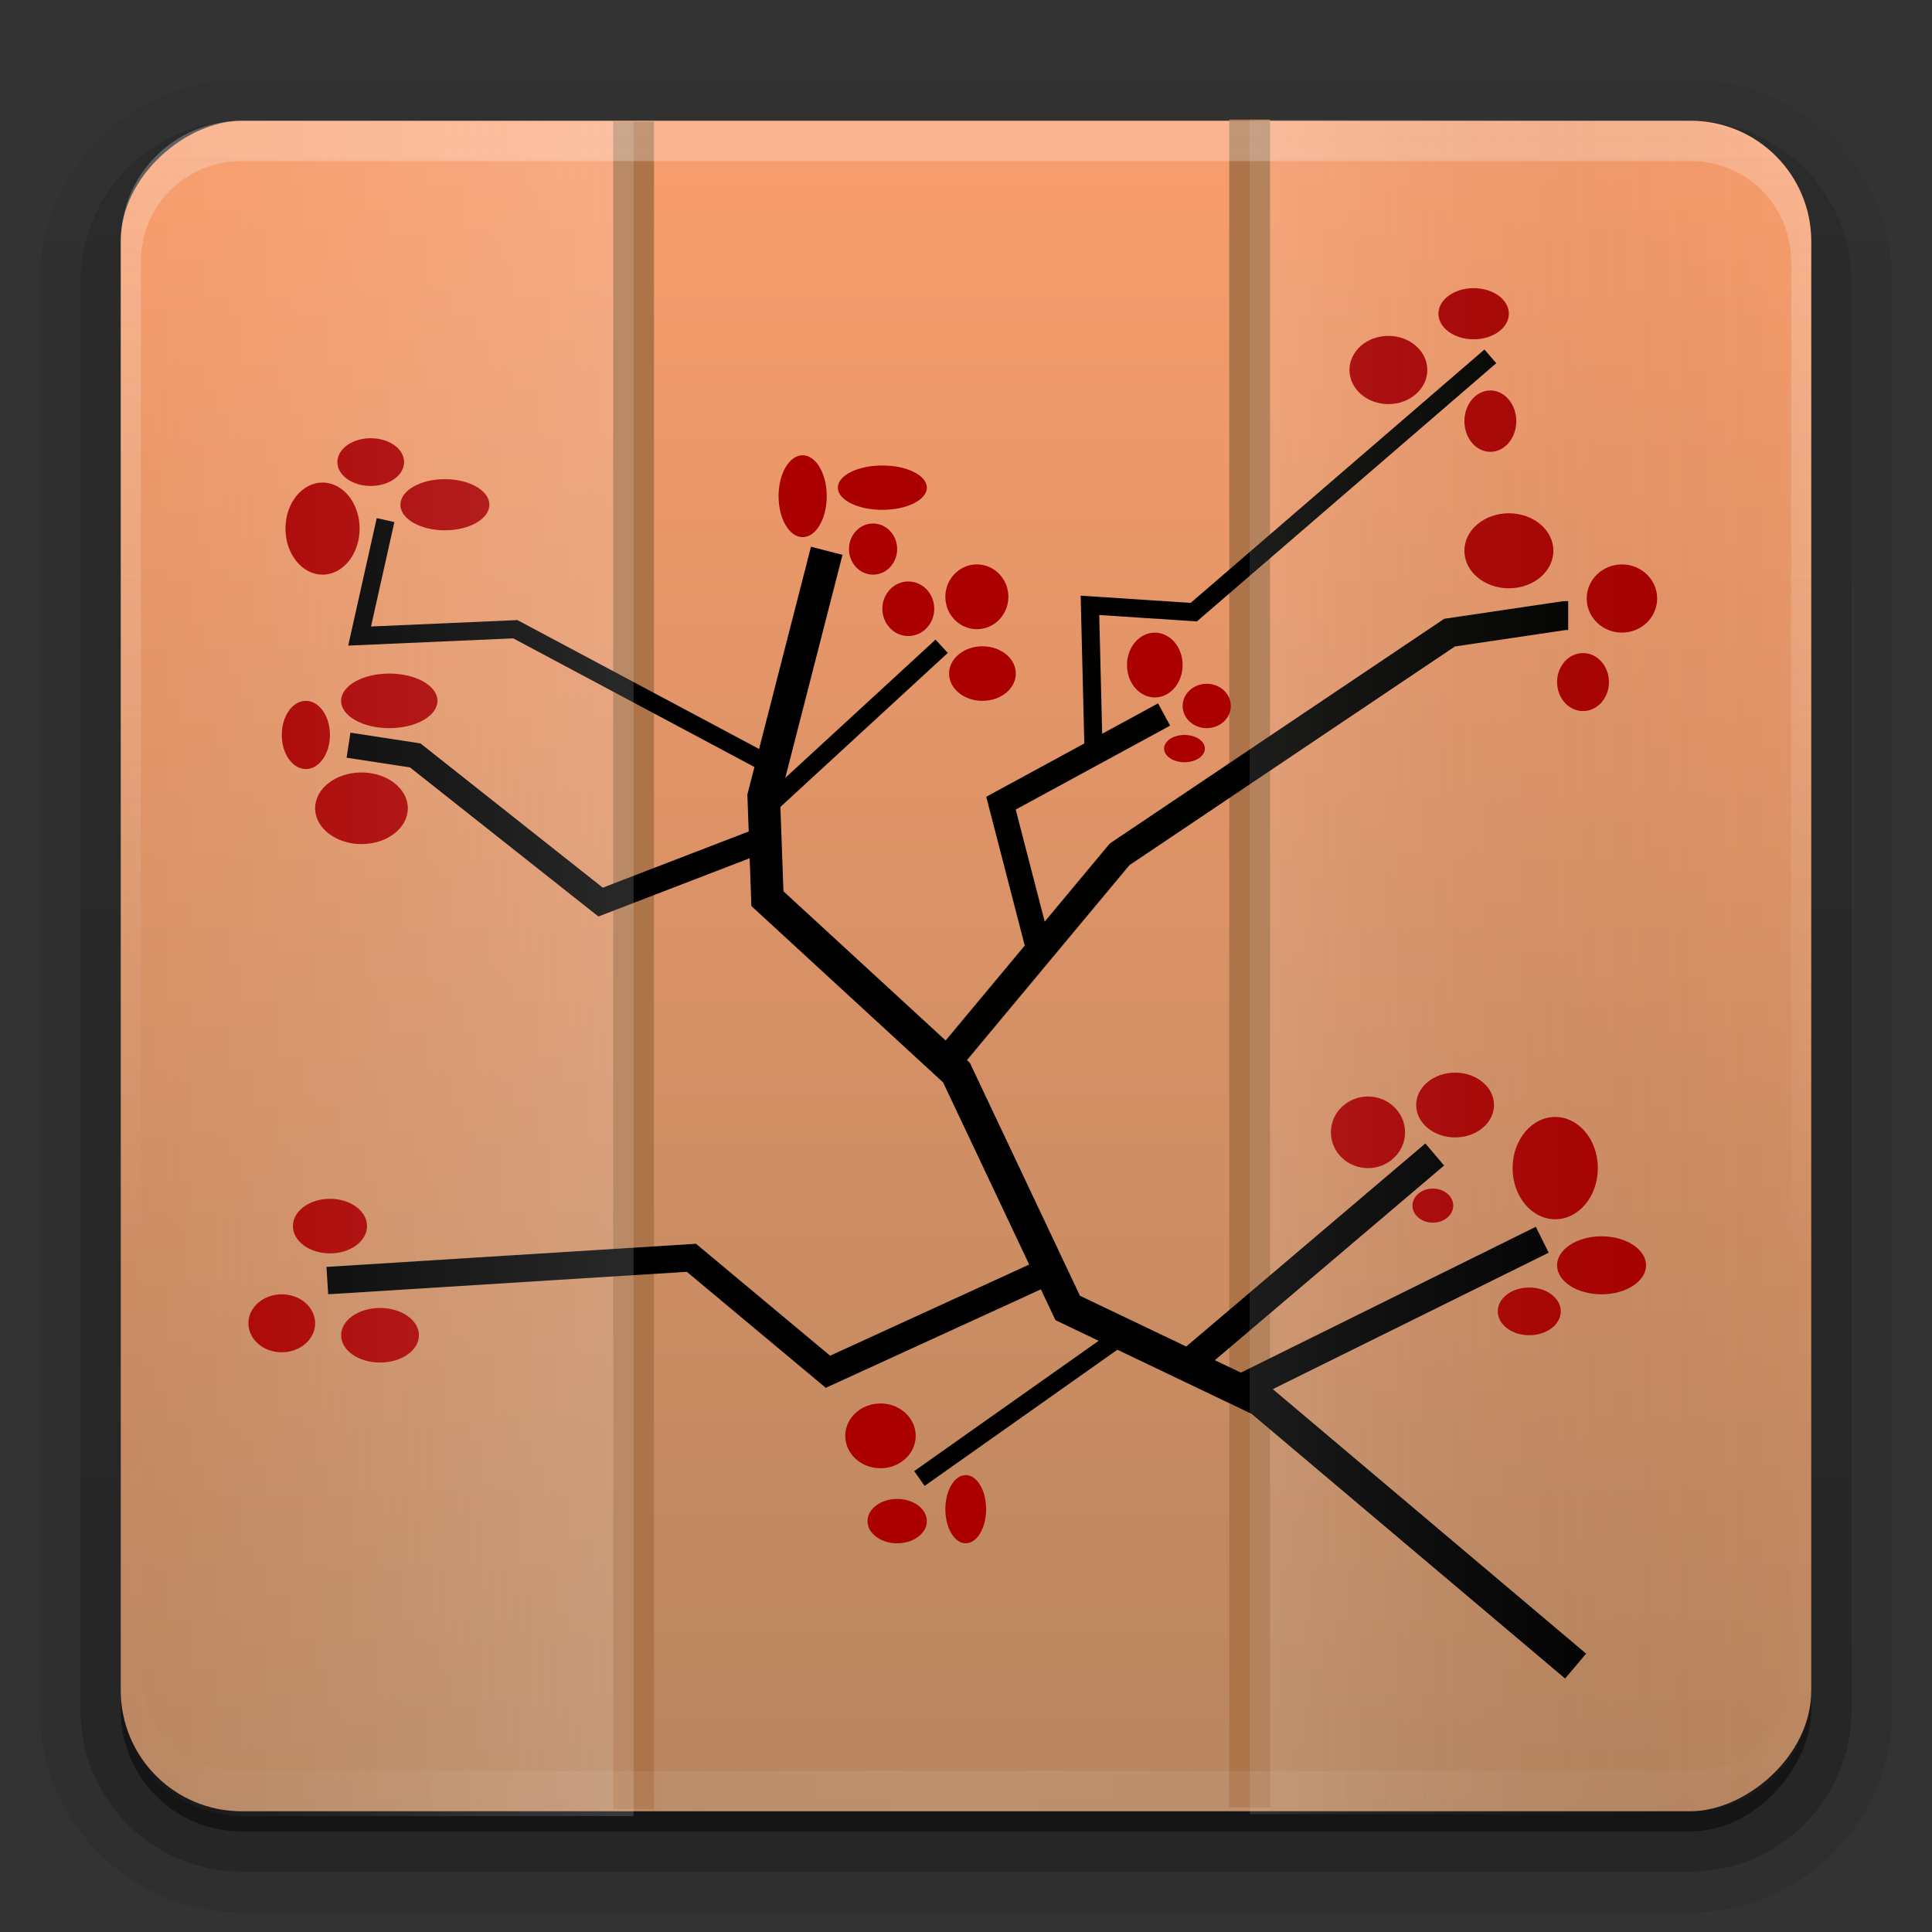 <svg height="96" width="96" xmlns="http://www.w3.org/2000/svg" xmlns:xlink="http://www.w3.org/1999/xlink"><rect width="100%" height="100%" fill="#333333" stroke="none"/><linearGradient id="a"><stop offset="0" stop-color="#fefefe"/><stop offset="1" stop-color="#fefefe" stop-opacity="0"/></linearGradient><linearGradient id="b" gradientUnits="userSpaceOnUse" x1="36.357" x2="36.357" xlink:href="#a" y1="6" y2="63.893"/><radialGradient id="c" cx="48" cy="90.172" gradientTransform="matrix(1.157 0 0 .996 -7.551 .197)" gradientUnits="userSpaceOnUse" r="42" xlink:href="#a"/><linearGradient id="d" gradientTransform="matrix(1.006 0 0 .994 100 0)" gradientUnits="userSpaceOnUse" x1="45.448" x2="45.448" y1="92.54" y2="7.017"><stop offset="0"/><stop offset="1" stop-opacity=".588"/></linearGradient><linearGradient id="e" gradientTransform="matrix(1.024 0 0 1.012 -1.143 -98.071)" gradientUnits="userSpaceOnUse" x1="32.251" x2="32.251" xlink:href="#d" y1="6.132" y2="90.239"/><linearGradient id="f" gradientTransform="translate(0 -97)" gradientUnits="userSpaceOnUse" x1="32.251" x2="32.251" xlink:href="#d" y1="6.132" y2="90.239"/><linearGradient id="g" gradientUnits="userSpaceOnUse" x1="-90" x2="-6" y1="48" y2="48"><stop offset="0" stop-color="#b7855f"/><stop offset="1" stop-color="#f99d6c"/></linearGradient><linearGradient id="h" gradientUnits="userSpaceOnUse" x1="62.094" x2="89.925" y1="48.044" y2="48.044"><stop offset="0" stop-color="#f3f3f3"/><stop offset="1" stop-opacity="0"/></linearGradient><linearGradient id="i" gradientUnits="userSpaceOnUse" x1="30.093" x2="6.059" xlink:href="#a" y1="47.531" y2="47.531"/><path d="m12-95.031c-5.511 0-10.031 4.52-10.031 10.031v71c0 5.511 4.52 10.031 10.031 10.031h72c5.511 0 10.031-4.52 10.031-10.031v-71c0-5.511-4.52-10.031-10.031-10.031z" fill="url(#e)" opacity=".08" transform="scale(1 -1)"/><path d="m12-94.031c-4.972 0-9.031 4.06-9.031 9.031v71c0 4.972 4.06 9.031 9.031 9.031h72c4.972 0 9.031-4.06 9.031-9.031v-71c0-4.972-4.06-9.031-9.031-9.031z" fill="url(#e)" opacity=".1" transform="scale(1 -1)"/><path d="m12-93c-4.409 0-8 3.591-8 8v71c0 4.409 3.591 8 8 8h72c4.409 0 8-3.591 8-8v-71c0-4.409-3.591-8-8-8z" fill="url(#e)" opacity=".2" transform="scale(1 -1)"/><rect fill="url(#e)" height="85" opacity=".3" rx="7" transform="scale(1 -1)" width="86" x="5" y="-92"/><rect fill="url(#f)" height="84" opacity=".45" rx="6" transform="scale(1 -1)" width="84" x="6" y="-91"/><rect fill="url(#g)" height="84" rx="6" transform="rotate(-90)" width="84" x="-90" y="6"/><path d="m31.483 6.039 0 83.863" fill="none" stroke="#ad744a" stroke-width="2.025"/><path d="m62.094 5.942 0 83.863" fill="none" stroke="#ad744a" stroke-width="2.025"/><path d="m12 6c-3.324 0-6 2.676-6 6v2 68 2c0 .335.041.651.094.969.049.296.097.597.188.875.01.03.021.064.031.094.099.288.235.547.375.812.145.274.316.536.5.781s.374.473.594.688c.44.428.943.815 1.5 1.094.279.14.573.247.875.344-.256-.1-.487-.236-.719-.375-.007-.004-.024.004-.031 0-.032-.019-.062-.043-.094-.062-.12-.077-.231-.164-.344-.25-.106-.081-.213-.161-.312-.25-.178-.161-.347-.345-.5-.531-.108-.13-.218-.265-.312-.406-.025-.038-.038-.086-.062-.125-.065-.103-.13-.205-.188-.312-.101-.195-.206-.416-.281-.625-.008-.022-.024-.041-.031-.062-.032-.092-.036-.187-.062-.281-.03-.107-.07-.203-.094-.312-.073-.342-.125-.698-.125-1.062v-2-68-2c0-2.782 2.218-5 5-5h2 68 2c2.782 0 5 2.218 5 5v2 68 2c0 .364-.052.721-.125 1.062-.044.207-.088.398-.156.594-.008.022-.023.041-.031.062-.063.174-.138.367-.219.531-.042.083-.079.17-.125.25-.055.097-.127.188-.188.281-.094.141-.205.276-.312.406-.143.174-.303.347-.469.5-.011.01-.02.021-.031.031-.138.126-.285.234-.438.344-.103.073-.204.153-.312.219-.007.004-.024-.004-.031 0-.232.139-.463.275-.719.375.302-.097.596-.204.875-.344.557-.279 1.06-.666 1.5-1.094.22-.214.409-.442.594-.688s.355-.508.5-.781c.14-.265.276-.525.375-.812.01-.031.021-.063.031-.094.09-.278.139-.579.188-.875.052-.318.094-.634.094-.969v-2-68-2c0-3.324-2.676-6-6-6z" fill="url(#b)" opacity=".25"/><path d="m12 90c-3.324 0-6-2.676-6-6v-2-68-2c0-.335.041-.651.094-.969.049-.296.097-.597.188-.875.01-.03.021-.064.031-.094.099-.288.235-.547.375-.812.145-.274.316-.536.5-.781s.374-.473.594-.688c.44-.428.943-.815 1.5-1.094.279-.14.573-.247.875-.344-.256.1-.487.236-.719.375-.007.004-.024-.004-.031 0-.032.019-.062.043-.094.062-.12.077-.231.164-.344.25-.106.081-.213.161-.312.25-.178.161-.347.345-.5.531-.108.13-.218.265-.312.406-.025.038-.038.086-.062.125-.065.103-.13.205-.188.312-.101.195-.206.416-.281.625-.008.022-.024.041-.031.062-.032.092-.036.187-.062.281-.03.107-.07.203-.094.312-.073.342-.125.698-.125 1.062v2 68 2c0 2.782 2.218 5 5 5h2 68 2c2.782 0 5-2.218 5-5v-2-68-2c0-.364-.052-.721-.125-1.062-.044-.207-.088-.398-.156-.594-.008-.022-.023-.041-.031-.062-.063-.174-.138-.367-.219-.531-.042-.083-.079-.17-.125-.25-.055-.097-.127-.188-.188-.281-.094-.141-.205-.276-.312-.406-.143-.174-.303-.347-.469-.5-.011-.01-.02-.021-.031-.031-.138-.126-.285-.234-.438-.344-.103-.073-.204-.153-.312-.219-.007-.004-.024.004-.031 0-.232-.139-.463-.275-.719-.375.302.097.596.204.875.344.557.279 1.06.666 1.5 1.094.22.214.409.442.594.688s.355.508.5.781c.14.265.276.525.375.812.01.031.021.063.031.094.09.278.139.579.188.875.052.318.094.634.094.969v2 68 2c0 3.324-2.676 6-6 6z" fill="url(#c)" opacity=".1"/><path d="m78.291 82.787-15.658-13.219-9.579-4.576-5.526-11.694-9.395-8.643-.184-5.084 3.131-12.202" fill="none" stroke="#000" stroke-width="1.618"/><path d="m61.896 68.89 14.737-7.288" fill="none" stroke="#000" stroke-width="1.438"/><path d="m59.317 67.534 11.974-10.169" fill="none" stroke="#000" stroke-width="1.438"/><path d="m56.001 66.178-10.316 7.288" fill="none" stroke="#000" stroke-width=".899"/><path d="m52.447 62.985-11.307 5.177-6.784-5.663-18.091 1.133" fill="none" stroke="#000" stroke-width="1.362"/><path d="m47.159 52.62 8.474-10.169 16.395-11.016 5.711-.847h.184" fill="none" stroke="#000" stroke-opacity=".996" stroke-width="1.438"/><path d="m51.58 47.027-1.842-7.118 8.105-4.406" fill="none" stroke="#000" stroke-opacity=".996" stroke-width="1.258"/><path d="m54.343 37.536-.184-7.457 5.158.339 14.737-12.711" fill="none" stroke="#000" stroke-opacity=".996" stroke-width=".899"/><path d="m37.949 40.248 8.842-8.135" fill="none" stroke="#000" stroke-opacity=".996" stroke-width=".899"/><path d="m37.764 41.773-7.921 3.051-9.21-7.288-3.316-.508" fill="none" stroke="#000" stroke-width="1.258"/><path d="m38.317 38.045-12.711-6.779-7.737.339 1.289-5.762" fill="none" stroke="#000" stroke-width=".899"/><g fill="#a00"><ellipse cx="80.593" cy="29.74" rx="1.75" ry="1.695"/><ellipse cx="78.659" cy="33.892" rx="1.289" ry="1.441"/><ellipse cx="74.975" cy="27.368" rx="2.211" ry="1.864"/><ellipse cx="74.054" cy="20.927" rx="1.289" ry="1.525"/><ellipse cx="68.988" cy="18.385" rx="1.934" ry="1.695"/><ellipse cx="71.198" cy="59.907" rx="1.013" ry=".847"/><ellipse cx="72.303" cy="54.908" rx="1.934" ry="1.61"/><ellipse cx="67.974" cy="56.264" rx="1.842" ry="1.78"/><ellipse cx="79.58" cy="62.873" rx="2.211" ry="1.441"/><ellipse cx="58.856" cy="37.197" rx="1.013" ry=".678"/><ellipse cx="75.988" cy="65.161" rx="1.566" ry="1.186"/><ellipse cx="43.751" cy="71.347" rx="1.75" ry="1.61"/><ellipse cx="47.987" cy="74.991" rx="1.013" ry="1.695"/><ellipse cx="73.225" cy="15.589" rx="1.75" ry="1.271"/><ellipse cx="48.54" cy="29.655" rx="1.566" ry="1.61"/><ellipse cx="57.382" cy="33.045" rx="1.382" ry="1.61"/><ellipse cx="48.817" cy="33.469" rx="1.658" ry="1.356"/><ellipse cx="39.883" cy="24.656" rx="1.197" ry="2.034"/><ellipse cx="16.027" cy="26.266" rx="1.842" ry="2.288"/><ellipse cx="19.343" cy="34.825" rx="2.395" ry="1.356"/><ellipse cx="17.962" cy="40.163" rx="2.303" ry="1.78"/><ellipse cx="18.422" cy="22.961" rx="1.658" ry="1.186"/><ellipse cx="15.198" cy="36.519" rx="1.197" ry="1.695"/><ellipse cx="59.962" cy="35.079" rx="1.197" ry="1.102"/><ellipse cx="14.001" cy="65.754" rx="1.658" ry="1.441"/><ellipse cx="18.883" cy="66.348" rx="1.934" ry="1.356"/><ellipse cx="16.396" cy="60.924" rx="1.842" ry="1.356"/><ellipse cx="43.382" cy="27.283" rx="1.197" ry="1.271"/><ellipse cx="43.843" cy="24.232" rx="2.211" ry="1.102"/><ellipse cx="45.133" cy="30.249" rx="1.289" ry="1.356"/><ellipse cx="77.278" cy="58.043" rx="2.118" ry="2.542"/><ellipse cx="22.106" cy="25.08" rx="2.211" ry="1.271"/><ellipse cx="44.58" cy="75.584" rx="1.474" ry="1.102"/></g><path d="m5.89 84.242v-72.203c0-3.324 2.81-6 6.3-6h19.293v84.203h-19.293c-3.49 0-6.3-2.676-6.3-6z" fill="url(#i)" opacity=".152"/><path d="m89.925 84.146v-72.203c0-3.324-3.056-6-6.851-6h-20.979v84.203h20.979c3.796 0 6.851-2.676 6.851-6z" fill="url(#h)" opacity=".117"/></svg>